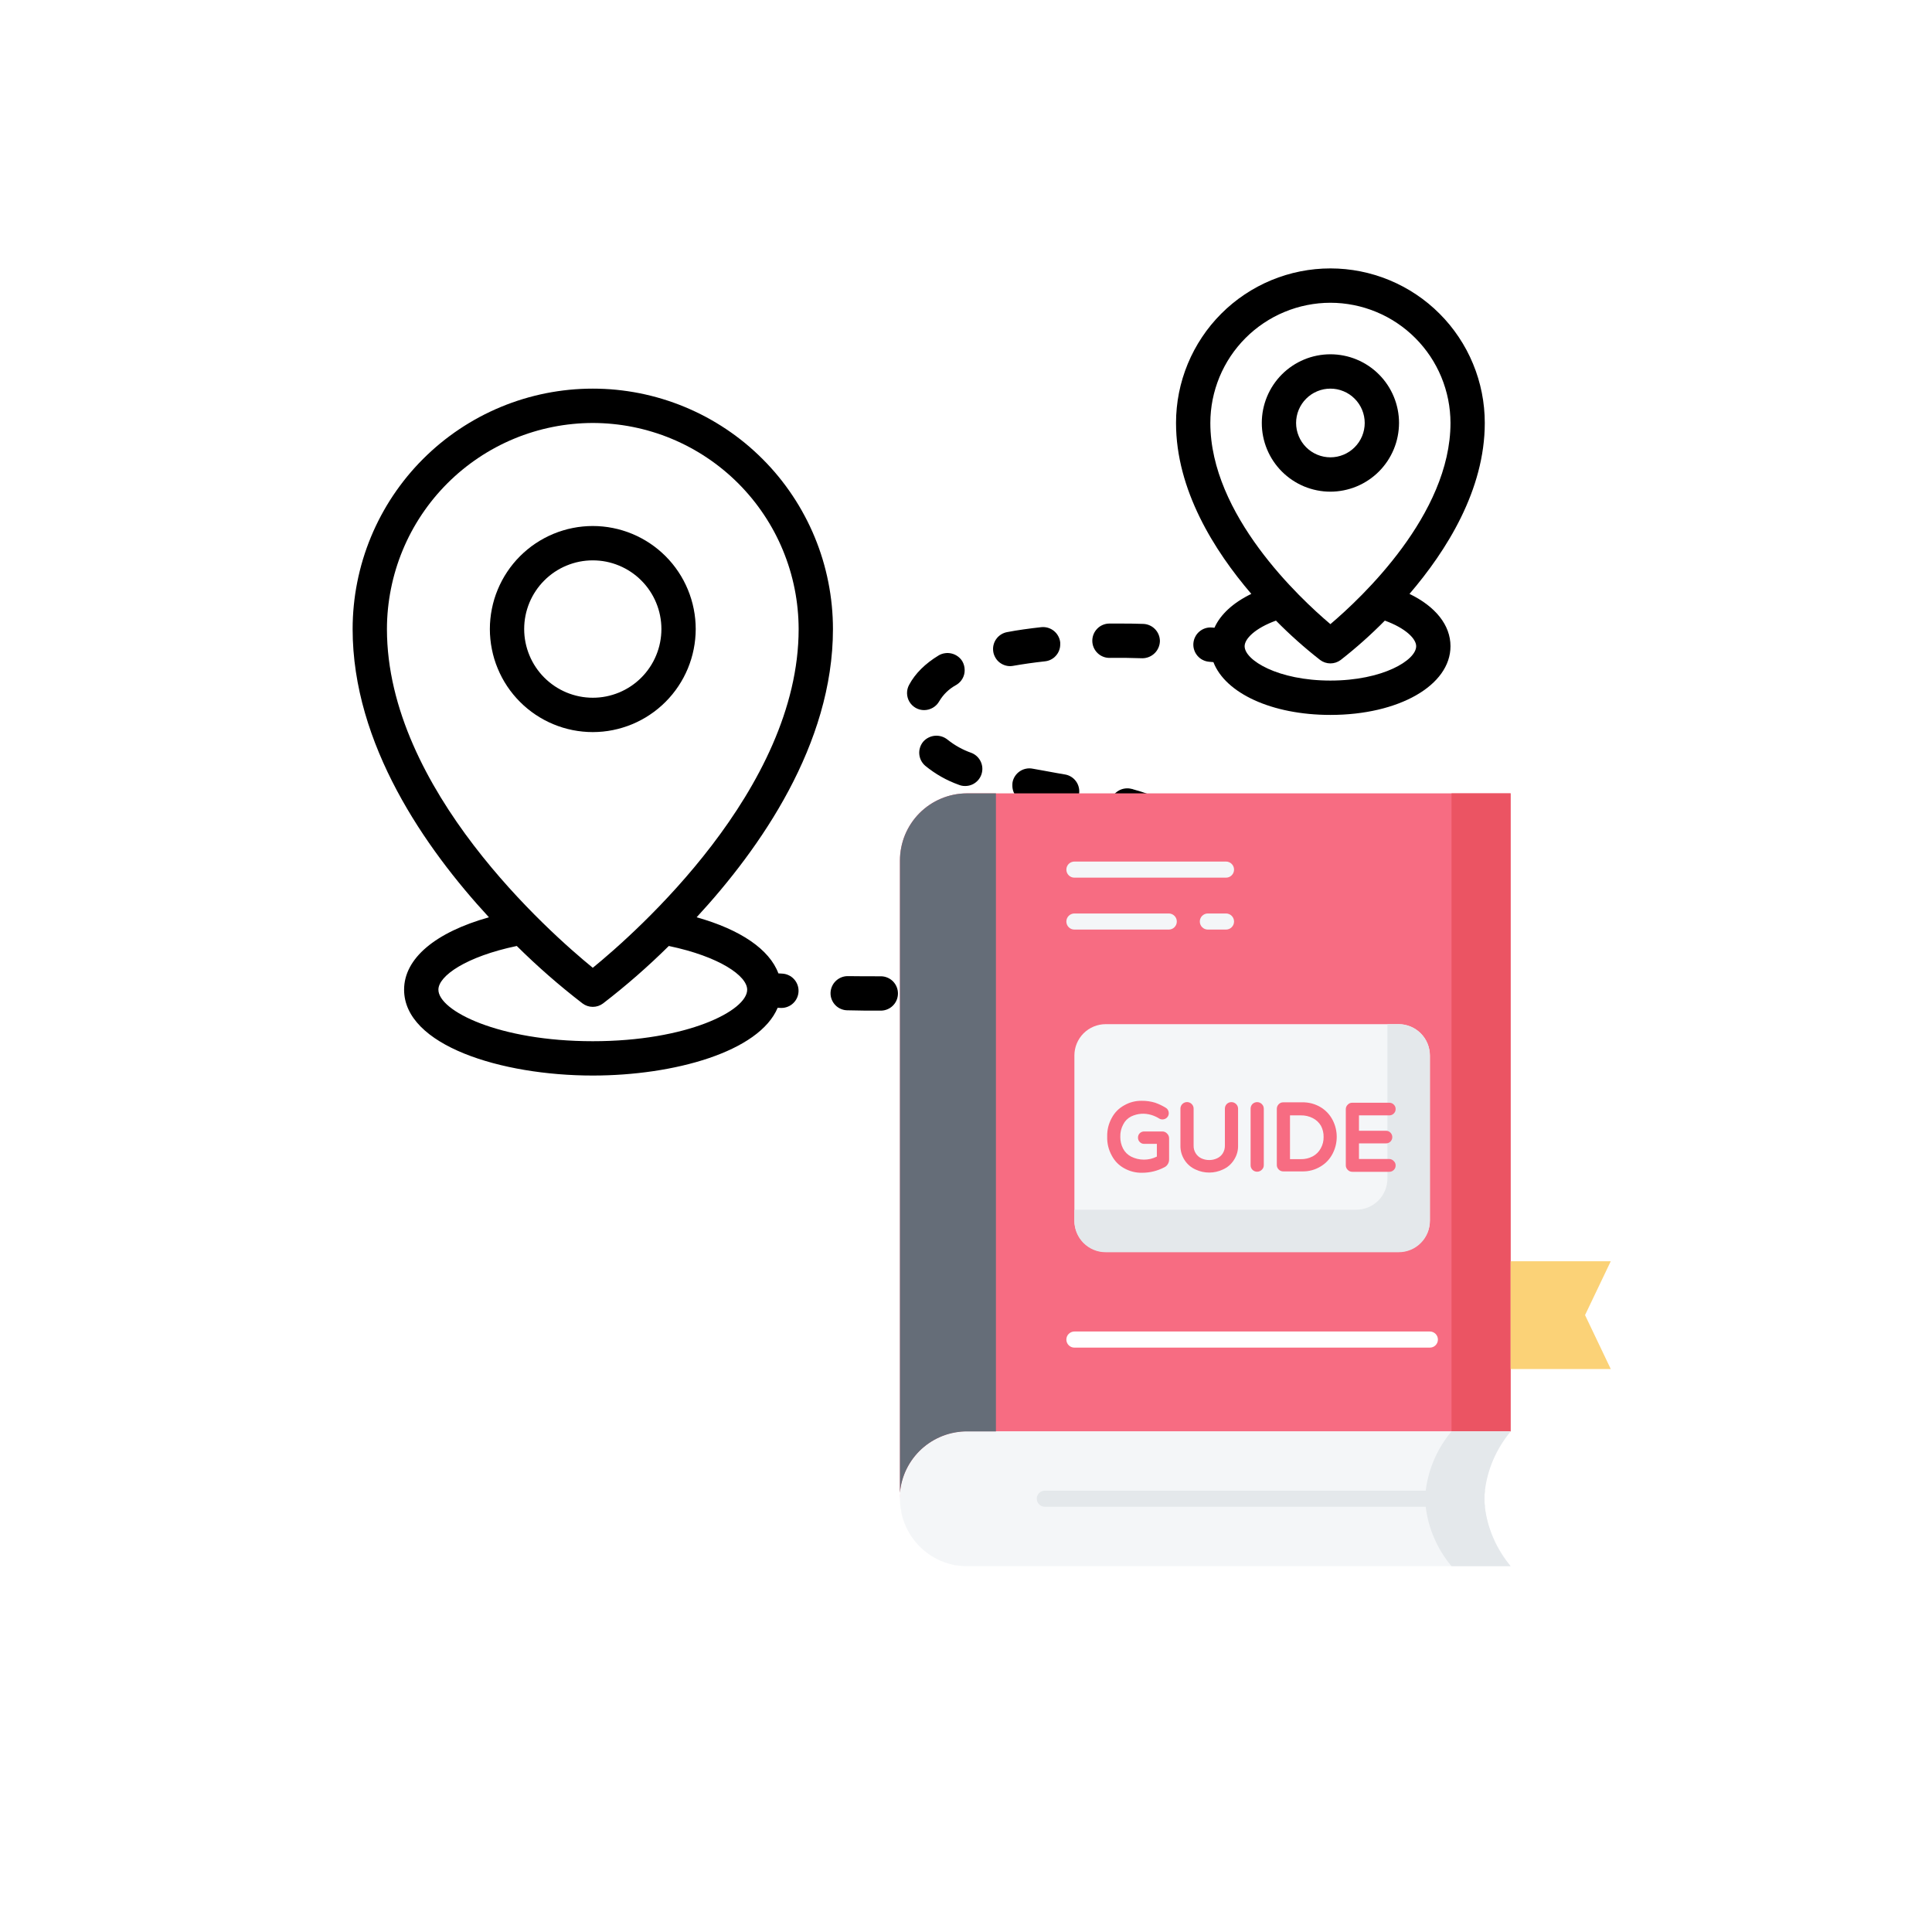 <svg xmlns="http://www.w3.org/2000/svg" xmlns:xlink="http://www.w3.org/1999/xlink" width="500" zoomAndPan="magnify" viewBox="0 0 375 375" height="500" preserveAspectRatio="xMidYMid meet" version="1.0"><defs><clipPath id="b6a3a662fe"><path d="M 228 52.125 L 288.195 52.125 L 288.195 139 L 228 139 Z M 228 52.125 " clip-rule="nonzero"/></clipPath><clipPath id="ca822c518f"><path d="M 68.445 75 L 162 75 L 162 208.875 L 68.445 208.875 Z M 68.445 75 " clip-rule="nonzero"/></clipPath><clipPath id="dc1ed38864"><path d="M 174.633 153.992 L 294 153.992 L 294 291 L 174.633 291 Z M 174.633 153.992 " clip-rule="nonzero"/></clipPath><clipPath id="8ea3c4f1d7"><path d="M 281 153.992 L 294 153.992 L 294 278 L 281 278 Z M 281 153.992 " clip-rule="nonzero"/></clipPath><clipPath id="ece1c6feca"><path d="M 174.633 277 L 294 277 L 294 303.992 L 174.633 303.992 Z M 174.633 277 " clip-rule="nonzero"/></clipPath><clipPath id="c29d88ce39"><path d="M 276 277 L 294 277 L 294 303.992 L 276 303.992 Z M 276 277 " clip-rule="nonzero"/></clipPath><clipPath id="e67d2d1939"><path d="M 174.633 153.992 L 194 153.992 L 194 290 L 174.633 290 Z M 174.633 153.992 " clip-rule="nonzero"/></clipPath><clipPath id="e89e3112be"><path d="M 293 244 L 312.633 244 L 312.633 266 L 293 266 Z M 293 244 " clip-rule="nonzero"/></clipPath></defs><rect x="-37.5" width="450" fill="#ffffff" y="-37.5" height="450" fill-opacity="1"/><rect x="-37.5" width="450" fill="#ffffff" y="-37.5" height="450" fill-opacity="1"/><path fill="#000000" d="M 135.039 122.098 C 135.039 121.441 135.004 120.789 134.941 120.137 C 134.879 119.484 134.781 118.84 134.652 118.195 C 134.527 117.555 134.367 116.918 134.176 116.293 C 133.988 115.664 133.766 115.051 133.516 114.445 C 133.266 113.84 132.988 113.25 132.68 112.672 C 132.371 112.094 132.035 111.531 131.672 110.988 C 131.309 110.441 130.918 109.918 130.504 109.41 C 130.086 108.902 129.648 108.418 129.188 107.957 C 128.723 107.492 128.238 107.055 127.734 106.637 C 127.227 106.223 126.703 105.832 126.16 105.469 C 125.613 105.105 125.055 104.77 124.477 104.461 C 123.902 104.152 123.309 103.871 122.707 103.621 C 122.102 103.371 121.484 103.148 120.859 102.961 C 120.234 102.77 119.598 102.609 118.957 102.484 C 118.316 102.355 117.668 102.258 117.02 102.195 C 116.367 102.129 115.715 102.098 115.059 102.098 C 114.406 102.098 113.754 102.129 113.102 102.195 C 112.449 102.258 111.805 102.355 111.164 102.484 C 110.52 102.609 109.887 102.77 109.262 102.961 C 108.637 103.148 108.02 103.371 107.414 103.621 C 106.812 103.871 106.219 104.152 105.645 104.461 C 105.066 104.77 104.504 105.105 103.961 105.469 C 103.418 105.832 102.891 106.223 102.387 106.637 C 101.883 107.055 101.398 107.492 100.934 107.957 C 100.473 108.418 100.031 108.902 99.617 109.41 C 99.203 109.918 98.812 110.441 98.449 110.988 C 98.086 111.531 97.75 112.094 97.441 112.672 C 97.133 113.25 96.855 113.84 96.605 114.445 C 96.352 115.051 96.133 115.664 95.941 116.293 C 95.754 116.918 95.594 117.555 95.469 118.195 C 95.34 118.84 95.242 119.484 95.18 120.137 C 95.113 120.789 95.082 121.441 95.082 122.098 C 95.082 122.754 95.113 123.406 95.18 124.059 C 95.242 124.711 95.34 125.359 95.469 126 C 95.594 126.641 95.754 127.277 95.941 127.902 C 96.133 128.531 96.352 129.148 96.605 129.75 C 96.855 130.355 97.133 130.949 97.441 131.527 C 97.75 132.105 98.086 132.664 98.449 133.211 C 98.812 133.754 99.203 134.281 99.617 134.785 C 100.031 135.293 100.473 135.777 100.934 136.238 C 101.398 136.703 101.883 137.145 102.387 137.559 C 102.891 137.973 103.418 138.363 103.961 138.727 C 104.504 139.09 105.066 139.426 105.645 139.738 C 106.219 140.047 106.812 140.324 107.414 140.574 C 108.02 140.828 108.637 141.047 109.262 141.238 C 109.887 141.426 110.52 141.586 111.164 141.715 C 111.805 141.84 112.449 141.938 113.102 142 C 113.754 142.066 114.406 142.098 115.059 142.098 C 115.715 142.098 116.367 142.062 117.02 142 C 117.668 141.934 118.316 141.84 118.957 141.711 C 119.598 141.582 120.23 141.422 120.855 141.23 C 121.484 141.043 122.098 140.82 122.703 140.57 C 123.305 140.32 123.895 140.039 124.473 139.73 C 125.051 139.422 125.609 139.086 126.152 138.719 C 126.699 138.355 127.223 137.969 127.727 137.551 C 128.234 137.137 128.719 136.695 129.18 136.234 C 129.641 135.77 130.082 135.285 130.496 134.781 C 130.91 134.273 131.301 133.75 131.664 133.203 C 132.027 132.66 132.363 132.098 132.672 131.523 C 132.98 130.945 133.262 130.352 133.512 129.75 C 133.762 129.145 133.98 128.527 134.172 127.902 C 134.363 127.273 134.523 126.641 134.648 126 C 134.777 125.355 134.875 124.711 134.938 124.059 C 135.004 123.406 135.035 122.754 135.039 122.098 Z M 101.742 122.098 C 101.742 121.223 101.828 120.355 101.996 119.496 C 102.168 118.637 102.422 117.805 102.754 116.996 C 103.09 116.188 103.5 115.418 103.988 114.691 C 104.473 113.961 105.023 113.289 105.645 112.672 C 106.262 112.051 106.934 111.5 107.66 111.012 C 108.387 110.527 109.156 110.113 109.965 109.781 C 110.773 109.445 111.605 109.191 112.461 109.02 C 113.32 108.852 114.188 108.766 115.059 108.766 C 115.934 108.766 116.801 108.852 117.66 109.02 C 118.516 109.191 119.348 109.445 120.156 109.781 C 120.965 110.113 121.73 110.527 122.461 111.012 C 123.188 111.5 123.859 112.051 124.477 112.672 C 125.098 113.289 125.648 113.961 126.133 114.691 C 126.621 115.418 127.031 116.188 127.363 116.996 C 127.699 117.805 127.953 118.637 128.121 119.496 C 128.293 120.355 128.379 121.223 128.379 122.098 C 128.379 122.973 128.293 123.84 128.121 124.699 C 127.953 125.559 127.699 126.391 127.363 127.199 C 127.031 128.008 126.621 128.777 126.133 129.504 C 125.648 130.234 125.098 130.906 124.477 131.527 C 123.859 132.145 123.188 132.699 122.461 133.184 C 121.73 133.672 120.965 134.082 120.156 134.418 C 119.348 134.75 118.516 135.004 117.66 135.176 C 116.801 135.348 115.934 135.43 115.059 135.43 C 114.188 135.43 113.32 135.344 112.465 135.172 C 111.605 135 110.773 134.746 109.965 134.414 C 109.16 134.078 108.391 133.668 107.664 133.18 C 106.938 132.691 106.266 132.141 105.648 131.523 C 105.027 130.902 104.477 130.23 103.992 129.504 C 103.504 128.773 103.094 128.008 102.762 127.199 C 102.426 126.391 102.172 125.555 102 124.699 C 101.828 123.84 101.742 122.973 101.742 122.098 Z M 101.742 122.098 " fill-opacity="1" fill-rule="nonzero"/><path fill="#000000" d="M 271.551 82.098 C 271.551 81.223 271.465 80.355 271.293 79.496 C 271.121 78.641 270.871 77.805 270.535 76.996 C 270.199 76.188 269.789 75.418 269.305 74.691 C 268.82 73.965 268.266 73.289 267.648 72.672 C 267.031 72.051 266.355 71.5 265.629 71.012 C 264.902 70.527 264.137 70.117 263.328 69.781 C 262.52 69.445 261.688 69.191 260.828 69.023 C 259.973 68.852 259.105 68.766 258.23 68.766 C 257.355 68.766 256.488 68.852 255.633 69.023 C 254.773 69.191 253.941 69.445 253.133 69.781 C 252.324 70.117 251.559 70.527 250.832 71.012 C 250.105 71.5 249.43 72.051 248.812 72.672 C 248.195 73.289 247.645 73.965 247.156 74.691 C 246.672 75.418 246.262 76.188 245.926 76.996 C 245.59 77.805 245.34 78.641 245.168 79.496 C 244.996 80.355 244.914 81.223 244.914 82.098 C 244.914 82.973 244.996 83.84 245.168 84.699 C 245.34 85.559 245.59 86.391 245.926 87.203 C 246.262 88.012 246.672 88.777 247.156 89.508 C 247.645 90.234 248.195 90.906 248.812 91.527 C 249.43 92.145 250.105 92.699 250.832 93.184 C 251.559 93.672 252.324 94.082 253.133 94.418 C 253.941 94.754 254.773 95.004 255.633 95.176 C 256.488 95.348 257.355 95.434 258.23 95.434 C 259.105 95.43 259.969 95.344 260.828 95.172 C 261.684 95 262.516 94.75 263.324 94.414 C 264.133 94.078 264.898 93.668 265.625 93.18 C 266.352 92.695 267.027 92.141 267.645 91.523 C 268.262 90.902 268.812 90.23 269.301 89.504 C 269.785 88.773 270.195 88.008 270.531 87.199 C 270.867 86.391 271.121 85.559 271.289 84.699 C 271.461 83.84 271.547 82.973 271.551 82.098 Z M 251.57 82.098 C 251.57 81.66 251.613 81.227 251.699 80.797 C 251.785 80.367 251.91 79.953 252.078 79.547 C 252.246 79.145 252.449 78.758 252.695 78.395 C 252.938 78.031 253.211 77.695 253.523 77.387 C 253.832 77.074 254.168 76.801 254.531 76.555 C 254.895 76.312 255.277 76.105 255.684 75.941 C 256.086 75.773 256.504 75.645 256.93 75.559 C 257.359 75.477 257.793 75.434 258.23 75.434 C 258.668 75.434 259.102 75.477 259.531 75.559 C 259.957 75.645 260.375 75.773 260.777 75.941 C 261.184 76.105 261.566 76.312 261.93 76.555 C 262.293 76.801 262.629 77.074 262.938 77.387 C 263.25 77.695 263.523 78.031 263.766 78.395 C 264.012 78.758 264.215 79.145 264.383 79.547 C 264.551 79.953 264.676 80.367 264.762 80.797 C 264.848 81.227 264.891 81.66 264.891 82.098 C 264.891 82.535 264.848 82.969 264.762 83.398 C 264.676 83.828 264.551 84.246 264.383 84.648 C 264.215 85.055 264.012 85.438 263.766 85.801 C 263.523 86.168 263.25 86.504 262.938 86.812 C 262.629 87.121 262.293 87.398 261.93 87.641 C 261.566 87.887 261.184 88.09 260.777 88.258 C 260.375 88.426 259.957 88.551 259.531 88.637 C 259.102 88.723 258.668 88.766 258.23 88.766 C 257.793 88.766 257.359 88.723 256.934 88.637 C 256.504 88.551 256.086 88.426 255.684 88.258 C 255.281 88.09 254.895 87.883 254.531 87.641 C 254.168 87.398 253.832 87.121 253.523 86.812 C 253.215 86.5 252.938 86.164 252.695 85.801 C 252.453 85.438 252.246 85.055 252.082 84.648 C 251.914 84.246 251.785 83.828 251.699 83.398 C 251.613 82.969 251.57 82.535 251.57 82.098 Z M 251.57 82.098 " fill-opacity="1" fill-rule="nonzero"/><g clip-path="url(#b6a3a662fe)"><path fill="#000000" d="M 273.582 115.273 C 280.781 106.871 288.195 95.094 288.195 82.098 C 288.195 81.117 288.148 80.137 288.051 79.16 C 287.957 78.18 287.812 77.211 287.621 76.246 C 287.43 75.281 287.191 74.332 286.906 73.391 C 286.621 72.449 286.293 71.527 285.914 70.617 C 285.539 69.711 285.121 68.824 284.66 67.957 C 284.195 67.09 283.691 66.25 283.145 65.434 C 282.602 64.613 282.016 63.828 281.395 63.066 C 280.773 62.309 280.113 61.582 279.418 60.887 C 278.727 60.191 278 59.531 277.242 58.91 C 276.48 58.285 275.695 57.699 274.879 57.156 C 274.062 56.609 273.223 56.105 272.355 55.641 C 271.492 55.18 270.605 54.758 269.699 54.383 C 268.793 54.008 267.867 53.676 266.93 53.391 C 265.988 53.105 265.039 52.867 264.078 52.676 C 263.113 52.484 262.145 52.34 261.168 52.242 C 260.191 52.148 259.211 52.098 258.23 52.098 C 257.25 52.098 256.27 52.148 255.293 52.242 C 254.316 52.34 253.348 52.484 252.383 52.676 C 251.422 52.867 250.473 53.105 249.531 53.391 C 248.594 53.676 247.668 54.008 246.762 54.383 C 245.855 54.758 244.969 55.18 244.105 55.641 C 243.238 56.105 242.398 56.609 241.582 57.156 C 240.766 57.699 239.98 58.285 239.219 58.91 C 238.461 59.531 237.734 60.191 237.043 60.887 C 236.348 61.582 235.688 62.309 235.066 63.066 C 234.445 63.828 233.859 64.613 233.316 65.434 C 232.77 66.25 232.266 67.09 231.805 67.957 C 231.34 68.824 230.922 69.711 230.547 70.617 C 230.172 71.527 229.84 72.449 229.555 73.391 C 229.27 74.332 229.031 75.281 228.84 76.246 C 228.648 77.211 228.504 78.18 228.41 79.16 C 228.312 80.137 228.266 81.117 228.266 82.098 C 228.266 95.094 235.68 106.871 242.879 115.273 C 239.367 116.977 236.898 119.234 235.723 121.844 C 235.551 121.828 235.414 121.816 235.227 121.801 C 234.785 121.766 234.355 121.812 233.938 121.949 C 233.516 122.086 233.141 122.293 232.801 122.582 C 232.465 122.867 232.195 123.203 231.996 123.598 C 231.793 123.988 231.676 124.406 231.637 124.848 C 231.602 125.285 231.648 125.715 231.785 126.137 C 231.918 126.559 232.129 126.938 232.414 127.273 C 232.695 127.609 233.035 127.883 233.426 128.082 C 233.82 128.285 234.234 128.406 234.672 128.445 C 234.988 128.469 235.25 128.492 235.523 128.52 C 237.832 134.527 246.816 138.766 258.23 138.766 C 271.52 138.766 281.539 133.031 281.539 125.43 C 281.539 121.324 278.625 117.719 273.582 115.273 Z M 258.23 58.766 C 258.992 58.766 259.754 58.805 260.516 58.879 C 261.273 58.957 262.027 59.07 262.777 59.219 C 263.523 59.367 264.262 59.555 264.992 59.777 C 265.723 60 266.441 60.258 267.145 60.551 C 267.852 60.844 268.539 61.168 269.211 61.527 C 269.887 61.891 270.539 62.281 271.172 62.707 C 271.809 63.133 272.418 63.586 273.008 64.07 C 273.598 64.555 274.164 65.066 274.703 65.609 C 275.242 66.148 275.754 66.715 276.238 67.305 C 276.723 67.895 277.176 68.508 277.602 69.141 C 278.027 69.777 278.418 70.43 278.777 71.105 C 279.137 71.777 279.465 72.469 279.758 73.176 C 280.047 73.879 280.305 74.598 280.527 75.328 C 280.75 76.059 280.938 76.801 281.086 77.547 C 281.234 78.297 281.348 79.051 281.422 79.812 C 281.5 80.574 281.535 81.336 281.539 82.098 C 281.539 99.871 264.207 116.078 258.23 121.145 C 252.246 116.086 234.926 99.91 234.926 82.098 C 234.926 81.336 234.965 80.574 235.039 79.812 C 235.113 79.051 235.227 78.297 235.375 77.547 C 235.527 76.801 235.711 76.059 235.934 75.328 C 236.156 74.598 236.414 73.879 236.703 73.176 C 236.996 72.469 237.324 71.777 237.684 71.105 C 238.043 70.43 238.438 69.777 238.859 69.141 C 239.285 68.508 239.738 67.895 240.223 67.305 C 240.707 66.715 241.219 66.148 241.758 65.609 C 242.297 65.066 242.863 64.555 243.453 64.07 C 244.043 63.586 244.652 63.133 245.289 62.707 C 245.922 62.281 246.578 61.891 247.25 61.527 C 247.922 61.168 248.609 60.844 249.316 60.551 C 250.02 60.258 250.738 60 251.469 59.777 C 252.199 59.555 252.938 59.367 253.688 59.219 C 254.434 59.07 255.188 58.957 255.945 58.879 C 256.707 58.805 257.469 58.766 258.23 58.766 Z M 258.23 132.098 C 248.066 132.098 241.582 128.148 241.582 125.43 C 241.582 123.965 243.664 121.91 247.664 120.461 C 250.355 123.191 253.211 125.738 256.234 128.098 C 256.52 128.312 256.836 128.48 257.176 128.594 C 257.52 128.707 257.871 128.766 258.23 128.766 C 258.59 128.766 258.941 128.707 259.285 128.594 C 259.625 128.48 259.941 128.312 260.23 128.098 C 263.25 125.738 266.105 123.191 268.797 120.461 C 272.797 121.91 274.879 123.965 274.879 125.43 C 274.879 128.148 268.395 132.098 258.23 132.098 Z M 258.23 132.098 " fill-opacity="1" fill-rule="nonzero"/></g><g clip-path="url(#ca822c518f)"><path fill="#000000" d="M 151.855 188.98 C 151.566 188.965 151.34 188.949 151.086 188.934 C 149.352 184.281 143.758 180.445 135.215 178.043 C 147.578 164.652 161.676 144.484 161.676 122.098 C 161.676 120.57 161.598 119.047 161.449 117.523 C 161.301 116.004 161.074 114.492 160.777 112.996 C 160.48 111.496 160.109 110.016 159.668 108.551 C 159.223 107.09 158.711 105.652 158.125 104.238 C 157.543 102.828 156.891 101.449 156.168 100.102 C 155.449 98.754 154.668 97.441 153.816 96.172 C 152.969 94.902 152.062 93.676 151.094 92.492 C 150.125 91.312 149.102 90.18 148.02 89.102 C 146.941 88.02 145.812 86.996 144.633 86.023 C 143.453 85.055 142.227 84.145 140.957 83.297 C 139.688 82.449 138.379 81.664 137.035 80.941 C 135.688 80.223 134.309 79.57 132.898 78.984 C 131.488 78.398 130.051 77.887 128.59 77.441 C 127.129 77 125.652 76.629 124.152 76.328 C 122.656 76.031 121.148 75.809 119.629 75.656 C 118.109 75.508 116.586 75.434 115.059 75.434 C 113.535 75.434 112.012 75.508 110.492 75.656 C 108.973 75.809 107.465 76.031 105.965 76.328 C 104.469 76.629 102.988 77 101.527 77.441 C 100.066 77.887 98.633 78.398 97.223 78.984 C 95.812 79.57 94.434 80.223 93.086 80.941 C 91.742 81.664 90.434 82.449 89.164 83.297 C 87.895 84.145 86.668 85.055 85.488 86.023 C 84.309 86.996 83.18 88.02 82.098 89.102 C 81.02 90.18 79.996 91.312 79.027 92.492 C 78.059 93.676 77.152 94.902 76.301 96.172 C 75.453 97.441 74.672 98.754 73.949 100.102 C 73.23 101.449 72.578 102.828 71.996 104.238 C 71.41 105.652 70.898 107.09 70.453 108.551 C 70.012 110.016 69.641 111.496 69.344 112.996 C 69.043 114.492 68.82 116.004 68.672 117.523 C 68.52 119.047 68.445 120.57 68.445 122.098 C 68.445 144.484 82.543 164.652 94.902 178.043 C 84.492 180.969 78.434 186.031 78.434 192.098 C 78.434 202.922 97.305 208.762 115.059 208.762 C 130.785 208.762 147.355 204.172 150.945 195.605 C 151.129 195.617 151.281 195.625 151.48 195.637 C 151.543 195.641 151.605 195.641 151.672 195.641 C 152.105 195.641 152.52 195.559 152.922 195.395 C 153.324 195.234 153.68 195 153.992 194.695 C 154.301 194.395 154.543 194.043 154.719 193.648 C 154.891 193.25 154.984 192.836 154.996 192.402 C 155.008 191.969 154.938 191.547 154.785 191.141 C 154.633 190.734 154.41 190.371 154.117 190.051 C 153.824 189.734 153.484 189.48 153.09 189.297 C 152.699 189.109 152.285 189.004 151.855 188.98 Z M 115.059 82.098 C 116.367 82.102 117.672 82.164 118.977 82.297 C 120.277 82.426 121.57 82.617 122.852 82.875 C 124.133 83.133 125.402 83.449 126.652 83.832 C 127.906 84.211 129.137 84.652 130.344 85.156 C 131.551 85.656 132.73 86.219 133.887 86.836 C 135.039 87.453 136.16 88.125 137.246 88.855 C 138.336 89.582 139.383 90.363 140.395 91.191 C 141.406 92.023 142.375 92.902 143.301 93.828 C 144.223 94.754 145.102 95.723 145.93 96.734 C 146.762 97.746 147.539 98.797 148.266 99.887 C 148.996 100.977 149.668 102.098 150.285 103.25 C 150.902 104.406 151.461 105.59 151.961 106.797 C 152.461 108.008 152.902 109.238 153.285 110.492 C 153.664 111.746 153.984 113.016 154.238 114.297 C 154.496 115.582 154.688 116.875 154.816 118.18 C 154.949 119.48 155.012 120.789 155.016 122.098 C 155.016 153.199 123.391 181.051 115.059 187.848 C 106.73 181.051 75.105 153.199 75.105 122.098 C 75.105 120.789 75.172 119.48 75.301 118.18 C 75.434 116.875 75.625 115.582 75.883 114.297 C 76.137 113.016 76.457 111.746 76.836 110.492 C 77.219 109.238 77.656 108.008 78.16 106.797 C 78.66 105.59 79.219 104.406 79.836 103.25 C 80.453 102.098 81.125 100.977 81.852 99.887 C 82.582 98.797 83.359 97.746 84.188 96.734 C 85.02 95.723 85.898 94.754 86.82 93.828 C 87.746 92.902 88.715 92.023 89.727 91.191 C 90.738 90.363 91.785 89.582 92.875 88.855 C 93.961 88.125 95.082 87.453 96.234 86.836 C 97.387 86.219 98.57 85.656 99.777 85.156 C 100.984 84.652 102.215 84.211 103.469 83.832 C 104.719 83.449 105.984 83.133 107.27 82.875 C 108.551 82.617 109.844 82.426 111.145 82.297 C 112.445 82.164 113.754 82.102 115.059 82.098 Z M 115.059 202.098 C 96.766 202.098 85.094 196.176 85.094 192.098 C 85.094 189.426 90.449 185.676 100.305 183.613 C 104.328 187.598 108.586 191.316 113.074 194.77 C 113.359 194.984 113.676 195.148 114.016 195.262 C 114.352 195.375 114.703 195.43 115.059 195.43 C 115.418 195.43 115.766 195.375 116.105 195.262 C 116.445 195.148 116.762 194.984 117.047 194.77 C 121.535 191.316 125.793 187.598 129.816 183.613 C 139.672 185.676 145.027 189.426 145.027 192.098 C 145.027 196.176 133.352 202.098 115.059 202.098 Z M 115.059 202.098 " fill-opacity="1" fill-rule="nonzero"/></g><path fill="#000000" d="M 182.316 136.098 C 183.105 134.781 184.172 133.746 185.512 133 C 185.551 132.961 185.594 132.941 185.645 132.93 L 185.68 132.898 C 186.172 132.594 186.555 132.191 186.832 131.688 C 187.113 131.18 187.25 130.641 187.242 130.062 C 187.238 129.445 187.082 128.867 186.777 128.332 C 186.543 127.961 186.25 127.648 185.895 127.395 C 185.539 127.137 185.148 126.957 184.723 126.852 C 184.301 126.746 183.871 126.723 183.438 126.785 C 183.004 126.844 182.598 126.98 182.219 127.199 C 179.586 128.797 177.656 130.695 176.457 132.93 C 176.32 133.184 176.215 133.453 176.148 133.73 C 176.082 134.012 176.051 134.297 176.055 134.582 C 176.062 134.871 176.105 135.156 176.184 135.43 C 176.262 135.707 176.375 135.973 176.523 136.219 C 176.672 136.465 176.852 136.691 177.055 136.891 C 177.262 137.09 177.492 137.262 177.742 137.406 C 177.992 137.547 178.258 137.652 178.535 137.727 C 178.816 137.797 179.098 137.832 179.387 137.832 C 179.996 137.824 180.562 137.668 181.086 137.359 C 181.609 137.051 182.02 136.629 182.316 136.098 Z M 182.316 136.098 " fill-opacity="1" fill-rule="nonzero"/><path fill="#000000" d="M 170.996 189.496 L 170.797 189.496 C 168.73 189.496 166.633 189.496 164.602 189.465 L 164.535 189.465 C 164.102 189.465 163.684 189.551 163.281 189.715 C 162.879 189.883 162.52 190.117 162.211 190.422 C 161.898 190.727 161.656 191.078 161.484 191.477 C 161.309 191.879 161.219 192.293 161.207 192.73 C 161.199 193.172 161.273 193.598 161.438 194.004 C 161.598 194.414 161.832 194.777 162.137 195.094 C 162.445 195.41 162.801 195.656 163.203 195.828 C 163.609 196.004 164.031 196.094 164.469 196.098 C 166.566 196.164 168.664 196.164 170.797 196.164 L 170.965 196.164 C 171.402 196.164 171.828 196.078 172.234 195.91 C 172.641 195.742 173 195.504 173.312 195.191 C 173.625 194.883 173.863 194.523 174.035 194.117 C 174.203 193.711 174.289 193.285 174.293 192.848 C 174.293 192.406 174.211 191.98 174.047 191.574 C 173.879 191.164 173.645 190.805 173.336 190.488 C 173.027 190.176 172.668 189.934 172.262 189.762 C 171.859 189.59 171.438 189.5 170.996 189.496 Z M 170.996 189.496 " fill-opacity="1" fill-rule="nonzero"/><path fill="#000000" d="M 237.121 165.797 L 237.121 165.762 C 236.949 165.363 236.707 165.008 236.402 164.699 C 236.094 164.391 235.742 164.152 235.344 163.977 C 234.941 163.805 234.527 163.711 234.09 163.695 C 233.656 163.684 233.234 163.75 232.824 163.898 C 232.41 164.059 232.043 164.293 231.723 164.598 C 231.402 164.906 231.152 165.262 230.977 165.668 C 230.797 166.074 230.703 166.5 230.695 166.945 C 230.688 167.391 230.766 167.816 230.93 168.23 C 231.391 169.477 231.613 170.766 231.594 172.098 C 231.602 172.387 231.59 172.676 231.559 172.965 C 231.512 173.402 231.551 173.836 231.676 174.262 C 231.801 174.684 232.004 175.066 232.281 175.414 C 232.559 175.758 232.895 176.035 233.281 176.246 C 233.672 176.457 234.086 176.586 234.523 176.629 L 234.855 176.629 C 235.27 176.633 235.672 176.559 236.059 176.414 C 236.445 176.266 236.793 176.055 237.102 175.777 C 237.41 175.5 237.656 175.176 237.844 174.805 C 238.031 174.434 238.145 174.043 238.188 173.629 C 238.219 173.133 238.254 172.598 238.254 172.098 C 238.266 169.977 237.91 167.922 237.188 165.93 C 237.156 165.895 237.156 165.828 237.121 165.797 Z M 237.121 165.797 " fill-opacity="1" fill-rule="nonzero"/><path fill="#000000" d="M 225.902 180.562 C 224.238 181.59 222.496 182.457 220.672 183.164 C 220.266 183.332 219.902 183.57 219.59 183.879 C 219.277 184.188 219.031 184.543 218.855 184.949 C 218.684 185.355 218.59 185.777 218.582 186.219 C 218.574 186.66 218.648 187.086 218.809 187.496 C 218.93 187.805 219.098 188.09 219.305 188.352 C 219.516 188.613 219.758 188.836 220.035 189.023 C 220.309 189.211 220.605 189.352 220.926 189.449 C 221.246 189.547 221.57 189.598 221.906 189.598 C 222.332 189.605 222.742 189.527 223.137 189.363 C 225.348 188.508 227.453 187.453 229.465 186.195 C 229.941 185.891 230.316 185.492 230.586 184.992 C 230.859 184.496 230.996 183.965 230.996 183.395 C 230.996 182.75 230.828 182.148 230.496 181.598 C 230.254 181.23 229.949 180.922 229.59 180.676 C 229.227 180.426 228.832 180.254 228.406 180.156 C 227.977 180.062 227.547 180.047 227.113 180.117 C 226.68 180.188 226.277 180.336 225.902 180.562 Z M 225.902 180.562 " fill-opacity="1" fill-rule="nonzero"/><path fill="#000000" d="M 190.074 188.863 C 187.941 189.027 185.812 189.129 183.75 189.23 C 183.305 189.242 182.883 189.34 182.48 189.523 C 182.074 189.711 181.723 189.965 181.422 190.289 C 181.121 190.617 180.895 190.988 180.746 191.406 C 180.594 191.824 180.531 192.254 180.551 192.695 C 180.566 193.129 180.664 193.539 180.84 193.934 C 181.016 194.328 181.258 194.672 181.57 194.973 C 181.879 195.27 182.234 195.5 182.637 195.66 C 183.035 195.82 183.449 195.898 183.883 195.895 L 184.016 195.895 C 186.312 195.797 188.512 195.664 190.539 195.531 C 190.961 195.496 191.359 195.387 191.738 195.203 C 192.117 195.02 192.449 194.773 192.734 194.465 C 193.023 194.156 193.242 193.809 193.398 193.414 C 193.555 193.023 193.633 192.617 193.637 192.195 L 193.637 191.965 C 193.605 191.523 193.488 191.102 193.293 190.707 C 193.094 190.312 192.828 189.969 192.496 189.676 C 192.16 189.387 191.785 189.172 191.363 189.031 C 190.945 188.891 190.516 188.832 190.074 188.863 Z M 190.074 188.863 " fill-opacity="1" fill-rule="nonzero"/><path fill="#000000" d="M 208.852 186.496 C 207.02 186.863 205.023 187.195 202.66 187.562 C 201.742 187.668 201.02 188.102 200.496 188.863 C 199.934 189.594 199.723 190.418 199.863 191.332 C 199.922 191.727 200.047 192.098 200.238 192.449 C 200.43 192.801 200.68 193.105 200.98 193.363 C 201.285 193.625 201.625 193.824 202 193.961 C 202.375 194.098 202.762 194.164 203.16 194.164 C 203.316 194.168 203.473 194.156 203.625 194.129 C 205.824 193.832 208.02 193.461 210.152 193.031 C 210.527 192.953 210.879 192.816 211.207 192.621 C 211.535 192.426 211.82 192.18 212.066 191.887 C 212.309 191.59 212.5 191.266 212.633 190.906 C 212.766 190.551 212.84 190.18 212.848 189.797 C 212.844 189.574 212.82 189.352 212.781 189.129 C 212.691 188.695 212.52 188.297 212.273 187.93 C 212.027 187.566 211.719 187.258 211.352 187.012 C 210.984 186.766 210.586 186.598 210.152 186.508 C 209.723 186.422 209.289 186.414 208.852 186.496 Z M 208.852 186.496 " fill-opacity="1" fill-rule="nonzero"/><path fill="#000000" d="M 187.309 152.562 C 187.699 152.566 188.078 152.508 188.445 152.379 C 188.816 152.25 189.148 152.062 189.453 151.812 C 189.754 151.566 190.004 151.277 190.203 150.941 C 190.406 150.605 190.543 150.246 190.613 149.863 C 190.688 149.48 190.695 149.094 190.633 148.711 C 190.57 148.324 190.445 147.961 190.254 147.621 C 190.066 147.281 189.824 146.98 189.531 146.727 C 189.234 146.469 188.906 146.27 188.543 146.133 C 186.855 145.535 185.312 144.68 183.914 143.562 C 183.574 143.289 183.195 143.086 182.777 142.953 C 182.359 142.824 181.93 142.777 181.496 142.809 C 181.059 142.844 180.645 142.957 180.25 143.152 C 179.855 143.344 179.516 143.605 179.219 143.93 C 178.934 144.266 178.723 144.645 178.586 145.066 C 178.449 145.484 178.395 145.914 178.43 146.355 C 178.465 146.797 178.582 147.215 178.781 147.609 C 178.984 148.004 179.25 148.344 179.586 148.633 C 181.547 150.242 183.723 151.477 186.113 152.332 C 186.496 152.488 186.895 152.566 187.309 152.562 Z M 187.309 152.562 " fill-opacity="1" fill-rule="nonzero"/><path fill="#000000" d="M 205.59 156.898 C 205.789 156.926 205.988 156.934 206.188 156.93 C 206.602 156.926 207 156.848 207.387 156.695 C 207.77 156.543 208.113 156.328 208.418 156.047 C 208.723 155.766 208.965 155.438 209.148 155.066 C 209.328 154.695 209.438 154.301 209.473 153.891 C 209.508 153.477 209.469 153.07 209.352 152.672 C 209.238 152.277 209.055 151.914 208.801 151.582 C 208.551 151.254 208.25 150.98 207.895 150.766 C 207.543 150.551 207.164 150.402 206.758 150.332 L 205.191 150.062 C 203.527 149.766 201.996 149.465 200.43 149.199 C 199.996 149.113 199.562 149.117 199.133 149.207 C 198.703 149.297 198.305 149.461 197.938 149.711 C 197.574 149.957 197.27 150.262 197.027 150.629 C 196.781 151 196.617 151.398 196.535 151.832 C 196.508 152.031 196.496 152.23 196.5 152.43 C 196.492 152.82 196.551 153.203 196.676 153.57 C 196.805 153.941 196.988 154.277 197.238 154.582 C 197.484 154.883 197.777 155.133 198.113 155.332 C 198.453 155.531 198.812 155.664 199.199 155.73 C 201.129 156.098 203.094 156.465 204.992 156.797 Z M 205.59 156.898 " fill-opacity="1" fill-rule="nonzero"/><path fill="#000000" d="M 221.773 127.766 C 222.211 127.758 222.633 127.672 223.035 127.504 C 223.441 127.336 223.801 127.098 224.113 126.789 C 224.43 126.484 224.672 126.129 224.848 125.727 C 225.027 125.324 225.121 124.902 225.137 124.465 L 225.137 124.398 C 225.129 123.965 225.043 123.547 224.875 123.148 C 224.707 122.75 224.473 122.398 224.168 122.09 C 223.863 121.781 223.512 121.543 223.117 121.371 C 222.719 121.199 222.305 121.109 221.871 121.098 C 220.273 121.031 218.707 121.031 217.145 121.031 L 215.312 121.031 C 214.871 121.035 214.445 121.125 214.039 121.297 C 213.633 121.469 213.277 121.715 212.969 122.031 C 212.66 122.348 212.422 122.711 212.258 123.117 C 212.094 123.527 212.012 123.957 212.016 124.398 C 212.02 124.84 212.109 125.262 212.281 125.672 C 212.457 126.078 212.699 126.434 213.016 126.746 C 213.332 127.055 213.691 127.293 214.102 127.457 C 214.512 127.621 214.938 127.703 215.379 127.695 C 217.512 127.664 219.641 127.695 221.703 127.766 Z M 221.773 127.766 " fill-opacity="1" fill-rule="nonzero"/><path fill="#000000" d="M 202.828 128.363 C 203.238 128.32 203.625 128.207 203.992 128.02 C 204.359 127.832 204.68 127.582 204.953 127.273 C 205.23 126.965 205.438 126.617 205.582 126.23 C 205.727 125.844 205.797 125.445 205.789 125.031 L 205.789 124.699 C 205.742 124.258 205.609 123.848 205.398 123.461 C 205.188 123.074 204.91 122.742 204.566 122.461 C 204.223 122.184 203.84 121.984 203.418 121.855 C 202.996 121.73 202.566 121.688 202.129 121.73 C 199.762 121.996 197.531 122.297 195.469 122.695 C 195.062 122.773 194.68 122.918 194.328 123.137 C 193.977 123.355 193.676 123.629 193.426 123.961 C 193.176 124.289 192.992 124.652 192.879 125.055 C 192.766 125.453 192.727 125.855 192.766 126.27 C 192.801 126.684 192.91 127.074 193.098 127.445 C 193.281 127.816 193.523 128.145 193.828 128.426 C 194.137 128.703 194.48 128.918 194.867 129.07 C 195.254 129.219 195.652 129.297 196.066 129.297 C 196.281 129.293 196.492 129.27 196.699 129.23 C 198.598 128.898 200.664 128.598 202.828 128.363 Z M 202.828 128.363 " fill-opacity="1" fill-rule="nonzero"/><path fill="#000000" d="M 224.867 161.832 C 225.25 161.828 225.617 161.766 225.977 161.637 C 226.332 161.512 226.66 161.328 226.957 161.086 C 227.25 160.848 227.5 160.566 227.695 160.242 C 227.895 159.918 228.035 159.57 228.113 159.199 C 228.195 158.824 228.211 158.449 228.16 158.074 C 228.113 157.695 228.004 157.336 227.832 157 C 227.66 156.66 227.438 156.355 227.164 156.094 C 226.891 155.832 226.578 155.621 226.234 155.465 C 224.184 154.547 222.074 153.789 219.906 153.195 C 219.844 153.16 219.777 153.137 219.707 153.133 L 219.676 153.133 C 219.25 153.016 218.82 152.988 218.387 153.043 C 217.949 153.098 217.543 153.23 217.16 153.445 C 216.777 153.66 216.449 153.941 216.176 154.285 C 215.902 154.629 215.703 155.008 215.578 155.43 C 215.512 155.727 215.48 156.027 215.477 156.332 C 215.477 156.691 215.531 157.047 215.641 157.387 C 215.754 157.73 215.918 158.047 216.137 158.336 C 216.352 158.625 216.609 158.875 216.906 159.078 C 217.207 159.281 217.527 159.434 217.875 159.531 C 219.801 160.059 221.676 160.723 223.504 161.531 C 223.938 161.73 224.391 161.832 224.867 161.832 Z M 224.867 161.832 " fill-opacity="1" fill-rule="nonzero"/><g clip-path="url(#dc1ed38864)"><path fill="#f76c82" d="M 293.207 153.992 L 293.207 277.836 L 187.691 277.836 C 186.883 277.836 186.082 277.91 185.285 278.059 C 184.488 278.207 183.715 278.426 182.961 278.719 C 182.203 279.012 181.484 279.375 180.797 279.801 C 180.109 280.227 179.465 280.715 178.867 281.262 C 178.27 281.809 177.73 282.406 177.242 283.055 C 176.758 283.703 176.336 284.391 175.977 285.117 C 175.617 285.844 175.332 286.598 175.113 287.379 C 174.895 288.156 174.75 288.953 174.68 289.758 C 174.656 290.145 174.656 290.531 174.68 290.914 L 174.68 167.023 C 174.68 166.172 174.762 165.324 174.93 164.488 C 175.094 163.652 175.34 162.836 175.664 162.047 C 175.992 161.258 176.391 160.512 176.863 159.801 C 177.336 159.09 177.871 158.43 178.473 157.828 C 179.074 157.223 179.73 156.684 180.438 156.207 C 181.145 155.73 181.895 155.328 182.68 155 C 183.465 154.672 184.277 154.422 185.113 154.25 C 185.949 154.082 186.793 153.996 187.645 153.992 Z M 293.207 153.992 " fill-opacity="1" fill-rule="nonzero"/></g><g clip-path="url(#8ea3c4f1d7)"><path fill="#eb5463" d="M 281.738 153.992 L 293.207 153.992 L 293.207 277.836 L 281.738 277.836 Z M 281.738 153.992 " fill-opacity="1" fill-rule="nonzero"/></g><g clip-path="url(#ece1c6feca)"><path fill="#f4f6f8" d="M 293.207 277.836 C 286.434 286.555 286.434 295.273 293.207 303.992 L 187.691 303.992 C 187.008 303.988 186.324 303.938 185.648 303.836 C 185.227 303.836 184.82 303.68 184.414 303.586 C 183.809 303.414 183.211 303.211 182.621 302.977 C 182.23 302.789 181.855 302.617 181.496 302.414 C 180.664 301.961 179.887 301.418 179.172 300.793 C 178.453 300.168 177.812 299.473 177.246 298.707 C 176.68 297.941 176.203 297.125 175.816 296.258 C 175.426 295.387 175.137 294.488 174.945 293.555 C 174.945 293.336 174.945 293.133 174.836 292.898 C 174.727 292.242 174.676 291.582 174.68 290.914 C 174.68 290.055 174.762 289.203 174.93 288.363 C 175.098 287.52 175.348 286.699 175.676 285.906 C 176.004 285.113 176.406 284.359 176.883 283.645 C 177.359 282.93 177.902 282.27 178.508 281.664 C 179.117 281.055 179.777 280.512 180.492 280.035 C 181.207 279.559 181.957 279.156 182.754 278.828 C 183.547 278.5 184.363 278.254 185.203 278.086 C 186.047 277.918 186.898 277.836 187.754 277.836 Z M 293.207 277.836 " fill-opacity="1" fill-rule="nonzero"/></g><g clip-path="url(#c29d88ce39)"><path fill="#e4e8eb" d="M 288.211 292.461 C 288.469 294.586 289.023 296.629 289.875 298.59 C 290.723 300.555 291.832 302.355 293.207 303.992 L 281.738 303.992 C 280.363 302.355 279.25 300.559 278.398 298.598 C 277.547 296.641 276.988 294.598 276.727 292.477 C 276.633 291.438 276.633 290.395 276.727 289.352 C 276.988 287.23 277.547 285.191 278.398 283.23 C 279.25 281.273 280.363 279.473 281.738 277.836 L 293.207 277.836 C 291.832 279.477 290.723 281.277 289.875 283.238 C 289.023 285.203 288.469 287.246 288.211 289.367 C 288.102 290.398 288.102 291.43 288.211 292.461 Z M 288.211 292.461 " fill-opacity="1" fill-rule="nonzero"/></g><g clip-path="url(#e67d2d1939)"><path fill="#656d78" d="M 193.309 153.992 L 193.309 277.836 L 187.691 277.836 C 186.883 277.836 186.082 277.91 185.285 278.059 C 184.488 278.207 183.715 278.426 182.961 278.719 C 182.203 279.012 181.484 279.375 180.797 279.801 C 180.109 280.227 179.465 280.715 178.867 281.262 C 178.27 281.809 177.73 282.406 177.242 283.055 C 176.758 283.703 176.336 284.391 175.977 285.117 C 175.617 285.844 175.332 286.598 175.113 287.379 C 174.895 288.156 174.75 288.953 174.68 289.758 L 174.68 167.023 C 174.68 166.172 174.762 165.324 174.93 164.488 C 175.094 163.652 175.34 162.836 175.664 162.047 C 175.992 161.258 176.391 160.512 176.863 159.801 C 177.336 159.09 177.871 158.43 178.473 157.828 C 179.074 157.223 179.73 156.684 180.438 156.207 C 181.145 155.73 181.895 155.328 182.68 155 C 183.465 154.672 184.277 154.422 185.113 154.25 C 185.949 154.082 186.793 153.996 187.645 153.992 Z M 193.309 153.992 " fill-opacity="1" fill-rule="nonzero"/></g><g clip-path="url(#e89e3112be)"><path fill="#fbd277" d="M 307.656 255.258 L 312.648 265.727 L 293.207 265.727 L 293.207 244.805 L 312.648 244.805 Z M 307.656 255.258 " fill-opacity="1" fill-rule="nonzero"/></g><path fill="#f4f6f8" d="M 214.609 198.789 L 271.469 198.789 C 271.867 198.789 272.262 198.828 272.652 198.906 C 273.043 198.984 273.426 199.102 273.793 199.254 C 274.16 199.406 274.512 199.594 274.84 199.816 C 275.172 200.035 275.48 200.289 275.762 200.57 C 276.043 200.852 276.293 201.16 276.516 201.492 C 276.738 201.824 276.926 202.172 277.078 202.543 C 277.23 202.91 277.344 203.293 277.422 203.684 C 277.5 204.074 277.539 204.469 277.539 204.867 L 277.539 236.898 C 277.539 237.297 277.5 237.695 277.422 238.086 C 277.344 238.477 277.23 238.855 277.078 239.227 C 276.926 239.594 276.738 239.945 276.516 240.277 C 276.293 240.609 276.043 240.914 275.762 241.199 C 275.48 241.48 275.172 241.73 274.84 241.953 C 274.512 242.176 274.16 242.363 273.793 242.516 C 273.426 242.668 273.043 242.781 272.652 242.859 C 272.262 242.938 271.867 242.977 271.469 242.977 L 214.609 242.977 C 214.211 242.977 213.816 242.938 213.426 242.859 C 213.035 242.781 212.656 242.668 212.285 242.516 C 211.918 242.363 211.566 242.176 211.238 241.953 C 210.906 241.73 210.598 241.48 210.316 241.199 C 210.035 240.914 209.785 240.609 209.562 240.277 C 209.34 239.945 209.152 239.594 209 239.227 C 208.848 238.855 208.734 238.477 208.656 238.086 C 208.578 237.695 208.539 237.297 208.539 236.898 L 208.539 204.867 C 208.539 204.469 208.578 204.074 208.656 203.684 C 208.734 203.293 208.848 202.91 209 202.543 C 209.152 202.172 209.34 201.824 209.562 201.492 C 209.785 201.16 210.035 200.852 210.316 200.57 C 210.598 200.289 210.906 200.035 211.238 199.816 C 211.566 199.594 211.918 199.406 212.285 199.254 C 212.656 199.102 213.035 198.984 213.426 198.906 C 213.816 198.828 214.211 198.789 214.609 198.789 Z M 214.609 198.789 " fill-opacity="1" fill-rule="nonzero"/><path fill="#e4e8eb" d="M 277.539 204.867 L 277.539 236.914 C 277.543 237.316 277.512 237.715 277.438 238.109 C 277.363 238.504 277.25 238.887 277.102 239.258 C 276.949 239.633 276.766 239.984 276.547 240.32 C 276.324 240.656 276.074 240.969 275.793 241.254 C 275.512 241.539 275.207 241.793 274.871 242.02 C 274.539 242.242 274.191 242.434 273.82 242.586 C 273.449 242.742 273.07 242.859 272.676 242.938 C 272.281 243.016 271.887 243.055 271.484 243.055 L 214.609 243.055 C 214.211 243.055 213.816 243.016 213.426 242.941 C 213.035 242.863 212.656 242.746 212.289 242.594 C 211.922 242.441 211.574 242.258 211.242 242.035 C 210.91 241.812 210.605 241.562 210.324 241.281 C 210.039 241 209.789 240.695 209.566 240.363 C 209.348 240.031 209.16 239.684 209.004 239.316 C 208.852 238.945 208.738 238.566 208.66 238.176 C 208.578 237.785 208.539 237.391 208.539 236.992 L 208.539 234.805 L 263.246 234.805 C 263.645 234.805 264.039 234.766 264.426 234.688 C 264.816 234.613 265.195 234.496 265.562 234.344 C 265.93 234.191 266.277 234.004 266.609 233.785 C 266.941 233.562 267.246 233.312 267.527 233.031 C 267.809 232.75 268.059 232.441 268.281 232.113 C 268.5 231.781 268.688 231.43 268.84 231.062 C 268.992 230.695 269.105 230.316 269.184 229.926 C 269.262 229.535 269.301 229.141 269.301 228.742 L 269.301 198.789 L 271.484 198.789 C 271.883 198.793 272.277 198.832 272.668 198.91 C 273.059 198.988 273.438 199.105 273.805 199.258 C 274.172 199.41 274.52 199.598 274.852 199.82 C 275.18 200.043 275.484 200.293 275.766 200.574 C 276.047 200.859 276.297 201.164 276.52 201.496 C 276.738 201.828 276.926 202.18 277.078 202.547 C 277.23 202.914 277.344 203.293 277.422 203.684 C 277.5 204.074 277.539 204.469 277.539 204.867 Z M 277.539 204.867 " fill-opacity="1" fill-rule="nonzero"/><path fill="#f76c82" d="M 225.594 219.617 L 222.082 219.617 C 221.922 219.613 221.77 219.641 221.617 219.703 C 221.469 219.762 221.336 219.848 221.223 219.961 C 221.109 220.074 221.023 220.207 220.965 220.355 C 220.906 220.504 220.879 220.66 220.883 220.82 C 220.883 221.148 220.996 221.43 221.227 221.664 C 221.461 221.906 221.746 222.027 222.082 222.023 L 224.547 222.023 L 224.547 224.492 C 223.762 224.887 222.926 225.086 222.043 225.086 C 221.164 225.086 220.328 224.887 219.539 224.492 C 218.859 224.133 218.336 223.613 217.98 222.93 C 217.617 222.215 217.441 221.453 217.449 220.648 C 217.426 219.805 217.613 219.008 218.012 218.258 C 218.359 217.566 218.883 217.047 219.57 216.695 C 220.84 216.109 222.148 216.016 223.488 216.414 C 224.039 216.586 224.559 216.824 225.047 217.133 C 225.289 217.262 225.547 217.305 225.816 217.262 C 226.086 217.223 226.32 217.105 226.516 216.914 C 226.742 216.68 226.855 216.398 226.859 216.07 C 226.855 215.844 226.801 215.629 226.688 215.43 C 226.59 215.254 226.457 215.121 226.281 215.023 C 225.617 214.613 224.914 214.277 224.176 214.023 C 223.328 213.773 222.465 213.652 221.582 213.664 C 220.383 213.652 219.258 213.945 218.215 214.539 C 217.168 215.113 216.363 215.926 215.797 216.977 C 215.18 218.098 214.883 219.293 214.906 220.57 C 214.863 221.898 215.16 223.141 215.797 224.305 C 216.355 225.359 217.156 226.18 218.199 226.758 C 219.285 227.363 220.449 227.656 221.691 227.633 C 223.203 227.629 224.629 227.281 225.969 226.586 C 226.262 226.453 226.488 226.25 226.656 225.977 C 226.836 225.695 226.926 225.391 226.922 225.055 L 226.922 220.961 C 226.922 220.594 226.793 220.281 226.531 220.023 C 226.277 219.75 225.965 219.613 225.594 219.617 Z M 225.594 219.617 " fill-opacity="1" fill-rule="nonzero"/><path fill="#f76c82" d="M 238.109 214.289 C 237.863 214.551 237.746 214.855 237.75 215.211 L 237.75 222.32 C 237.766 222.887 237.625 223.406 237.328 223.883 C 237.051 224.309 236.68 224.625 236.219 224.836 C 235.738 225.055 235.234 225.164 234.707 225.164 C 234.18 225.164 233.676 225.055 233.191 224.836 C 232.738 224.621 232.375 224.305 232.102 223.883 C 231.801 223.406 231.66 222.887 231.68 222.32 L 231.68 215.211 C 231.688 214.852 231.562 214.543 231.305 214.289 C 231.121 214.105 230.902 213.988 230.645 213.938 C 230.391 213.887 230.145 213.914 229.902 214.016 C 229.664 214.117 229.473 214.277 229.328 214.496 C 229.188 214.711 229.117 214.953 229.121 215.211 L 229.121 222.258 C 229.09 223.328 229.363 224.312 229.949 225.211 C 230.484 226.016 231.191 226.613 232.07 227.008 C 232.906 227.398 233.785 227.594 234.707 227.594 C 235.629 227.594 236.508 227.398 237.344 227.008 C 238.227 226.617 238.934 226.02 239.465 225.211 C 240.062 224.316 240.344 223.332 240.309 222.258 L 240.309 215.211 C 240.309 214.852 240.18 214.543 239.918 214.289 C 239.797 214.172 239.66 214.082 239.504 214.016 C 239.344 213.953 239.184 213.922 239.012 213.922 C 238.844 213.922 238.68 213.953 238.523 214.016 C 238.367 214.082 238.23 214.172 238.109 214.289 Z M 238.109 214.289 " fill-opacity="1" fill-rule="nonzero"/><path fill="#f76c82" d="M 243.102 214.289 C 242.855 214.551 242.738 214.855 242.742 215.211 L 242.742 226.148 C 242.734 226.504 242.855 226.805 243.102 227.055 C 243.223 227.176 243.359 227.27 243.516 227.332 C 243.672 227.398 243.836 227.43 244.008 227.43 C 244.176 227.43 244.34 227.398 244.496 227.332 C 244.652 227.27 244.793 227.176 244.91 227.055 C 245.176 226.812 245.305 226.508 245.301 226.148 L 245.301 215.211 C 245.301 214.852 245.172 214.543 244.91 214.289 C 244.789 214.172 244.652 214.082 244.496 214.016 C 244.34 213.953 244.176 213.922 244.008 213.922 C 243.836 213.922 243.676 213.953 243.52 214.016 C 243.363 214.082 243.223 214.172 243.102 214.289 Z M 243.102 214.289 " fill-opacity="1" fill-rule="nonzero"/><path fill="#f76c82" d="M 256.379 214.93 C 255.242 214.25 254.008 213.926 252.684 213.961 L 249.094 213.961 C 248.734 213.953 248.434 214.078 248.188 214.336 C 247.945 214.59 247.828 214.895 247.828 215.242 L 247.828 226.086 C 247.82 226.441 247.941 226.742 248.188 226.992 C 248.438 227.246 248.738 227.371 249.094 227.367 L 252.684 227.367 C 254.012 227.406 255.246 227.078 256.379 226.383 C 257.387 225.766 258.156 224.926 258.691 223.867 C 259.199 222.859 259.457 221.789 259.457 220.656 C 259.457 219.527 259.199 218.457 258.691 217.445 C 258.152 216.395 257.383 215.555 256.379 214.93 Z M 256.91 220.664 C 256.926 221.453 256.746 222.195 256.363 222.883 C 256 223.559 255.48 224.078 254.805 224.445 C 254.066 224.828 253.281 225.012 252.449 224.992 L 250.387 224.992 L 250.387 216.492 L 252.48 216.492 C 253.312 216.477 254.098 216.66 254.836 217.039 C 255.492 217.383 256.012 217.871 256.395 218.508 C 256.758 219.199 256.93 219.934 256.91 220.711 Z M 256.91 220.664 " fill-opacity="1" fill-rule="nonzero"/><path fill="#f76c82" d="M 269.645 224.961 L 263.777 224.961 L 263.777 221.93 L 269.004 221.93 C 269.34 221.934 269.633 221.82 269.879 221.586 C 270.055 221.41 270.168 221.199 270.219 220.953 C 270.266 220.707 270.242 220.469 270.148 220.238 C 270.051 220.008 269.898 219.824 269.691 219.684 C 269.484 219.547 269.254 219.477 269.004 219.477 L 263.777 219.477 L 263.777 216.492 L 269.645 216.492 C 269.98 216.496 270.273 216.383 270.516 216.148 C 270.766 215.91 270.891 215.621 270.891 215.273 C 270.898 214.934 270.777 214.641 270.531 214.398 C 270.285 214.156 269.992 214.035 269.645 214.039 L 262.496 214.039 C 262.141 214.031 261.84 214.156 261.594 214.414 C 261.34 214.664 261.215 214.965 261.219 215.32 L 261.219 226.164 C 261.215 226.52 261.34 226.82 261.594 227.07 C 261.84 227.324 262.141 227.449 262.496 227.445 L 269.645 227.445 C 269.98 227.449 270.273 227.336 270.516 227.102 C 270.766 226.863 270.891 226.574 270.891 226.227 C 270.898 225.879 270.773 225.59 270.516 225.352 C 270.281 225.098 269.992 224.965 269.645 224.961 Z M 269.645 224.961 " fill-opacity="1" fill-rule="nonzero"/><path fill="#e4e8eb" d="M 288.211 292.461 L 202.797 292.461 C 202.59 292.461 202.391 292.422 202.199 292.344 C 202.008 292.266 201.84 292.152 201.695 292.004 C 201.547 291.859 201.434 291.688 201.355 291.496 C 201.277 291.305 201.238 291.105 201.238 290.898 C 201.238 290.691 201.277 290.492 201.355 290.301 C 201.434 290.109 201.547 289.941 201.695 289.793 C 201.84 289.648 202.008 289.535 202.199 289.457 C 202.391 289.375 202.59 289.336 202.797 289.336 L 288.211 289.336 C 288.102 290.379 288.102 291.422 288.211 292.461 Z M 288.211 292.461 " fill-opacity="1" fill-rule="nonzero"/><path fill="#f4f6f8" d="M 237.969 170.352 L 208.539 170.352 C 208.332 170.352 208.133 170.312 207.941 170.234 C 207.75 170.156 207.582 170.043 207.438 169.895 C 207.289 169.75 207.176 169.578 207.098 169.387 C 207.02 169.195 206.98 168.996 206.98 168.789 C 206.98 168.582 207.02 168.383 207.098 168.191 C 207.176 168 207.289 167.832 207.438 167.684 C 207.582 167.539 207.75 167.426 207.941 167.348 C 208.133 167.266 208.332 167.227 208.539 167.227 L 237.969 167.227 C 238.176 167.227 238.375 167.266 238.566 167.348 C 238.758 167.426 238.926 167.539 239.07 167.684 C 239.219 167.832 239.332 168 239.41 168.191 C 239.488 168.383 239.527 168.582 239.527 168.789 C 239.527 168.996 239.488 169.195 239.41 169.387 C 239.332 169.578 239.219 169.75 239.07 169.895 C 238.926 170.043 238.758 170.156 238.566 170.234 C 238.375 170.312 238.176 170.352 237.969 170.352 Z M 237.969 170.352 " fill-opacity="1" fill-rule="nonzero"/><path fill="#f4f6f8" d="M 237.969 180.43 L 234.441 180.43 C 234.234 180.43 234.035 180.391 233.844 180.312 C 233.652 180.234 233.484 180.121 233.34 179.973 C 233.191 179.828 233.078 179.656 233 179.465 C 232.922 179.273 232.883 179.074 232.883 178.867 C 232.883 178.66 232.922 178.461 233 178.27 C 233.078 178.078 233.191 177.91 233.34 177.762 C 233.484 177.617 233.652 177.504 233.844 177.426 C 234.035 177.344 234.234 177.305 234.441 177.305 L 237.969 177.305 C 238.176 177.305 238.375 177.344 238.566 177.426 C 238.758 177.504 238.926 177.617 239.07 177.762 C 239.219 177.91 239.332 178.078 239.41 178.27 C 239.488 178.461 239.527 178.66 239.527 178.867 C 239.527 179.074 239.488 179.273 239.41 179.465 C 239.332 179.656 239.219 179.828 239.07 179.973 C 238.926 180.121 238.758 180.234 238.566 180.312 C 238.375 180.391 238.176 180.43 237.969 180.43 Z M 237.969 180.43 " fill-opacity="1" fill-rule="nonzero"/><path fill="#f4f6f8" d="M 226.859 180.43 L 208.539 180.43 C 208.332 180.43 208.133 180.391 207.941 180.312 C 207.75 180.234 207.582 180.121 207.438 179.973 C 207.289 179.828 207.176 179.656 207.098 179.465 C 207.02 179.273 206.98 179.074 206.98 178.867 C 206.98 178.66 207.02 178.461 207.098 178.27 C 207.176 178.078 207.289 177.91 207.438 177.762 C 207.582 177.617 207.75 177.504 207.941 177.426 C 208.133 177.344 208.332 177.305 208.539 177.305 L 226.859 177.305 C 227.066 177.305 227.266 177.344 227.457 177.426 C 227.645 177.504 227.816 177.617 227.961 177.762 C 228.109 177.91 228.219 178.078 228.301 178.27 C 228.379 178.461 228.418 178.66 228.418 178.867 C 228.418 179.074 228.379 179.273 228.301 179.465 C 228.219 179.656 228.109 179.828 227.961 179.973 C 227.816 180.121 227.645 180.234 227.457 180.312 C 227.266 180.391 227.066 180.43 226.859 180.43 Z M 226.859 180.43 " fill-opacity="1" fill-rule="nonzero"/><path fill="#ffffff" d="M 277.539 261.57 L 208.539 261.57 C 208.332 261.57 208.133 261.531 207.941 261.453 C 207.75 261.375 207.582 261.262 207.438 261.113 C 207.289 260.969 207.176 260.797 207.098 260.605 C 207.02 260.414 206.98 260.215 206.98 260.008 C 206.98 259.801 207.02 259.602 207.098 259.41 C 207.176 259.219 207.289 259.051 207.438 258.902 C 207.582 258.758 207.75 258.645 207.941 258.566 C 208.133 258.484 208.332 258.445 208.539 258.445 L 277.539 258.445 C 277.746 258.445 277.945 258.484 278.137 258.566 C 278.328 258.645 278.496 258.758 278.641 258.902 C 278.789 259.051 278.902 259.219 278.98 259.41 C 279.059 259.602 279.098 259.801 279.098 260.008 C 279.098 260.215 279.059 260.414 278.98 260.605 C 278.902 260.797 278.789 260.969 278.641 261.113 C 278.496 261.262 278.328 261.375 278.137 261.453 C 277.945 261.531 277.746 261.57 277.539 261.57 Z M 277.539 261.57 " fill-opacity="1" fill-rule="nonzero"/></svg>